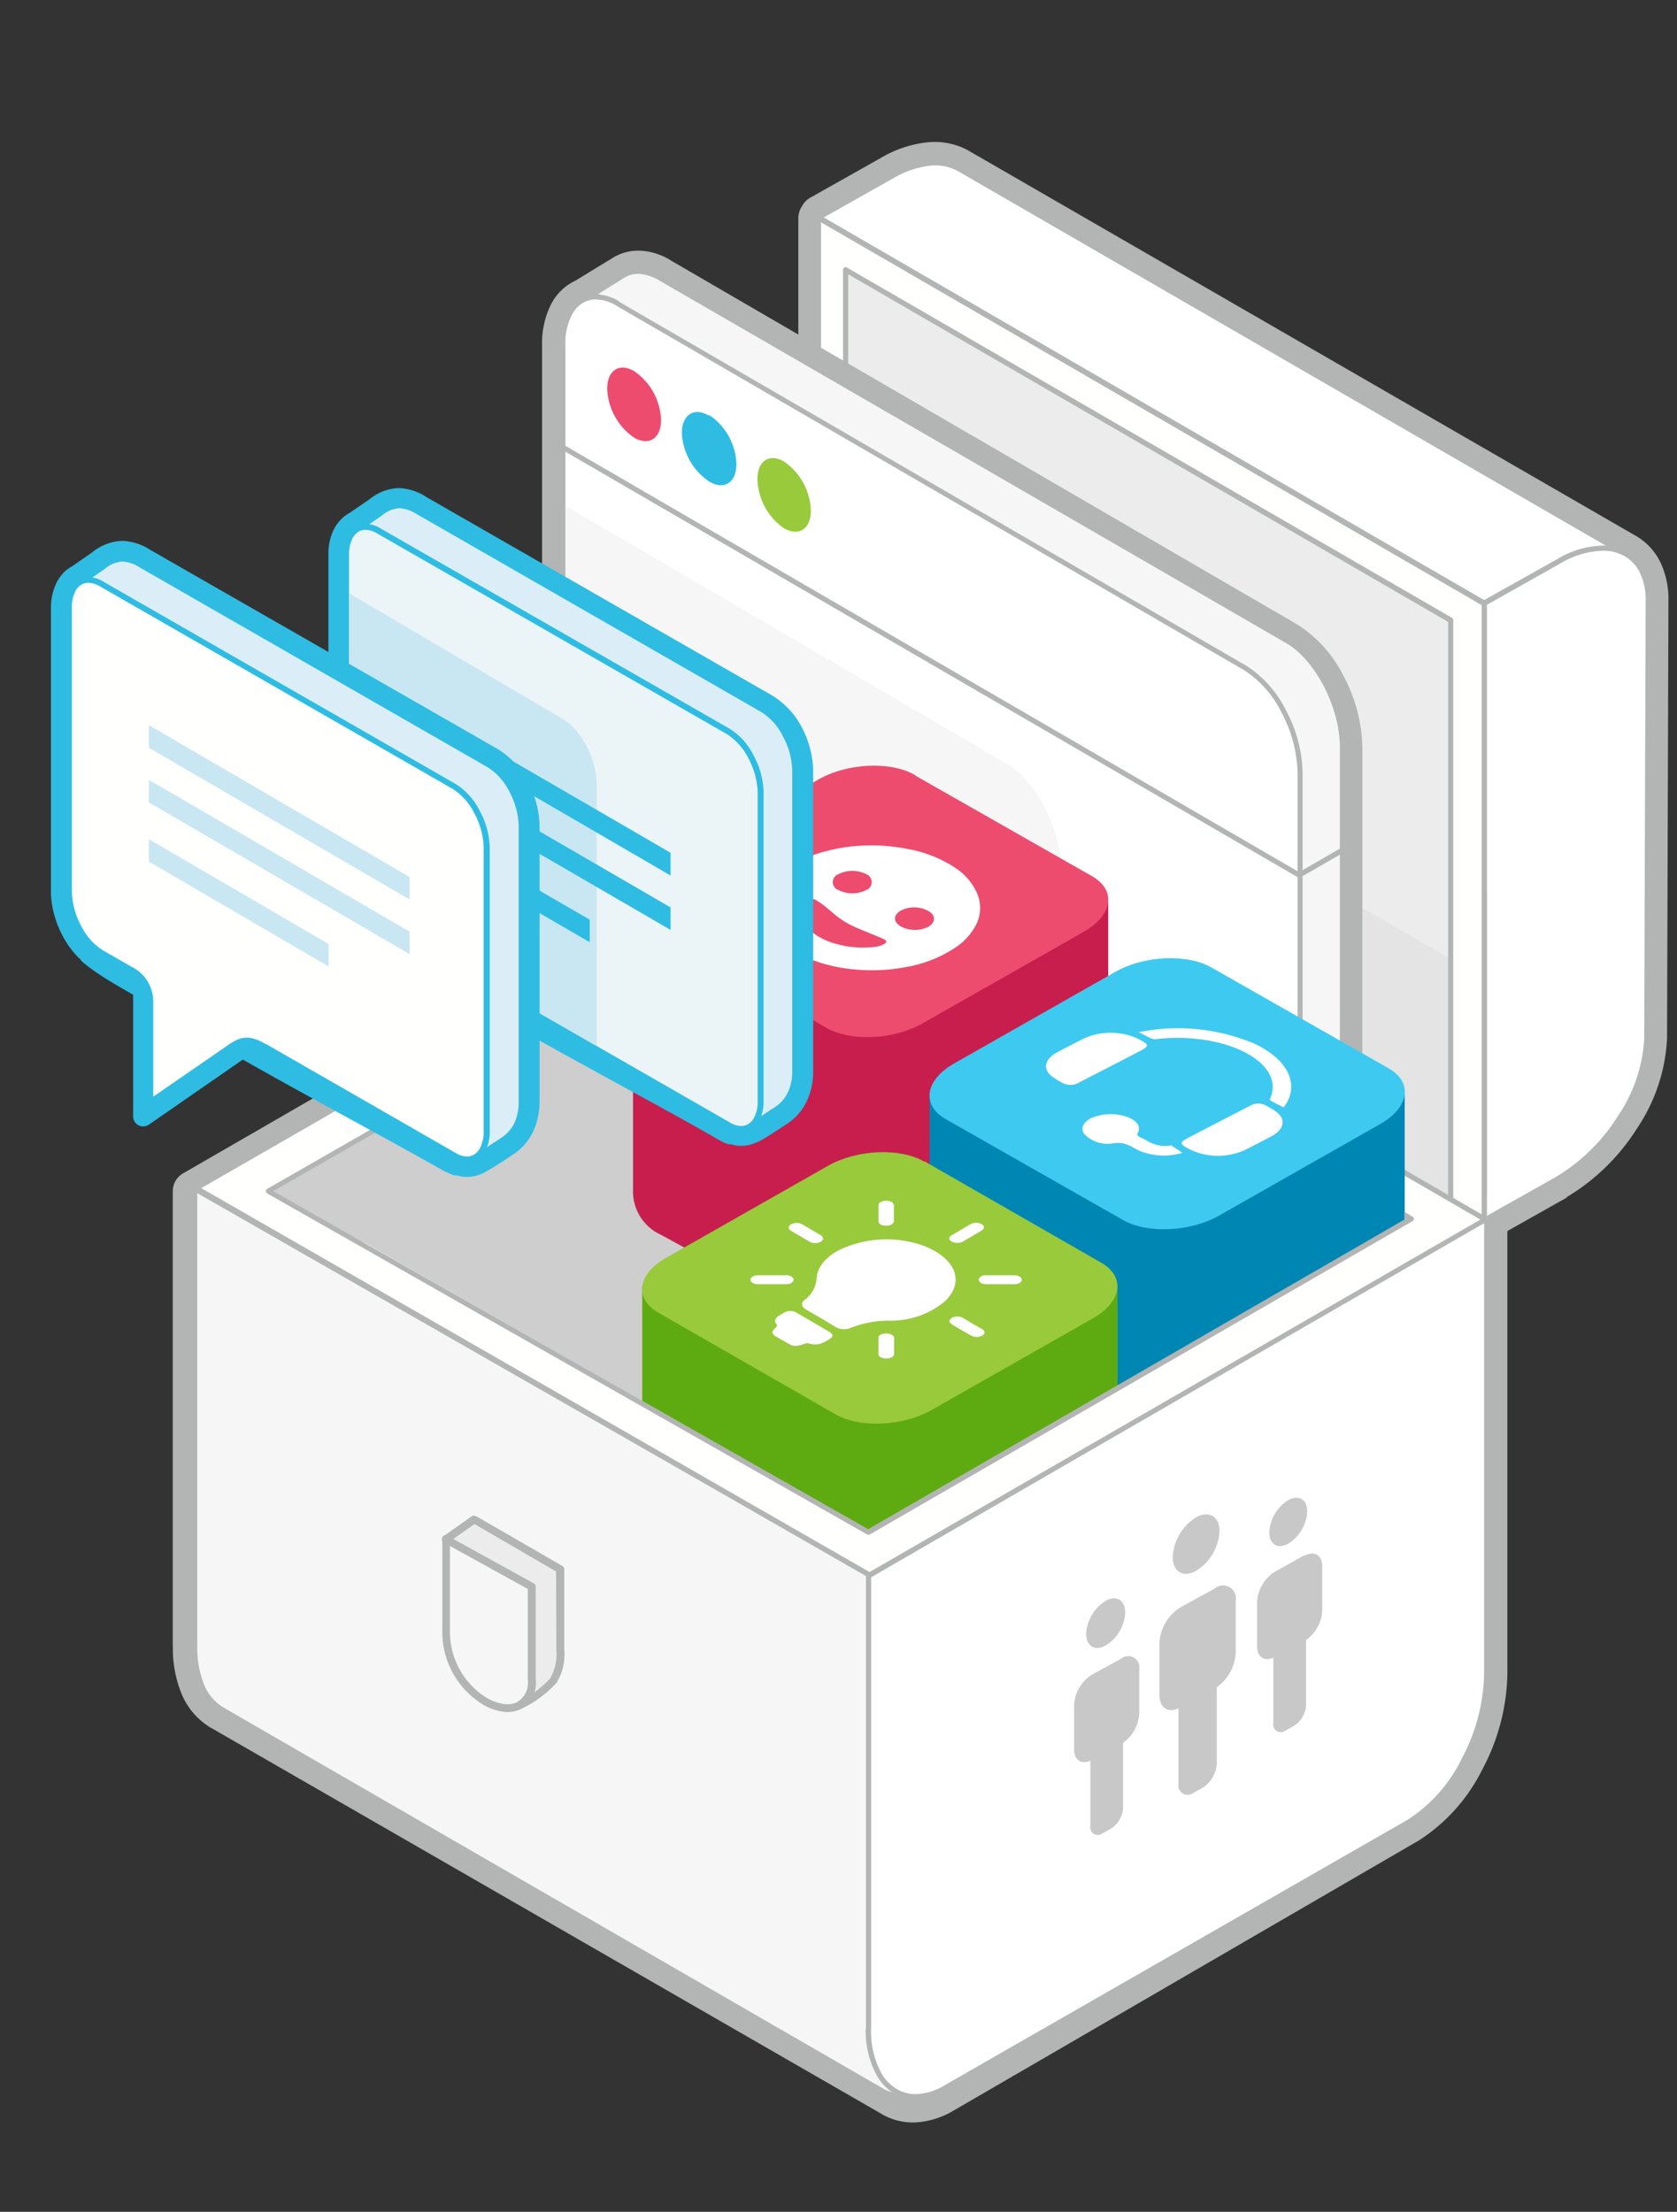 <svg xmlns="http://www.w3.org/2000/svg" id="Layer_1" data-name="Layer 1" viewBox="0 0 182 240"><rect x="0" y="0" width="182" height="240" fill="#333333" stroke="none"/><defs><style>.cls-1{fill:#b3b4b4}.cls-2{fill:#fff}.cls-3{fill:#f6f6f6}.cls-5{fill:#fffffe}.cls-6{fill:#ebeceb}.cls-8{fill:#ed4c6f}.cls-9{fill:#2ebce3}.cls-10{fill:#98ca3c}.cls-16{fill:#dbeef7}.cls-17{fill:#f4b728}.cls-19{fill:#c9e7f2}</style></defs><path d="M161.36 129.68l6.5-3.66a18.23 18.23 0 0 0 6.09-6 14.52 14.52 0 0 0 2.53-7.33l.16-47.49a4.92 4.92 0 0 0-.4-2.14 2.23 2.23 0 0 0-.9-1l-.13-.09L103 20.3a1.17 1.17 0 0 1-.27-.15 3.47 3.47 0 0 0-1.82-.22A8.22 8.22 0 0 0 97.84 21l-6.71 3.8v64.34l70.23 40.53zm8.69.26l-7.6 4.28a2.25 2.25 0 0 1-2.22 0L87.9 92.46a2.26 2.26 0 0 1-1.26-2V23.67a2.33 2.33 0 0 1 .3-1.13l.11-.18a2.22 2.22 0 0 1 .89-.91l7.7-4.34a12.5 12.5 0 0 1 4.78-1.64 7.68 7.68 0 0 1 4.49.76l.15.08.13.08 72.21 41.68a1.92 1.92 0 0 1 .31.18 6.67 6.67 0 0 1 2.54 2.88 9.25 9.25 0 0 1 .82 4.06l-.15 47.5a19.1 19.1 0 0 1-3.24 9.72 22.88 22.88 0 0 1-7.67 7.5z" class="cls-1"/><path d="M97.54 65.85v-6.31l63 39.17 15.88-38.6-72.36-41.78-.12-.08c-1.78-1-4.35-.79-7.2.82L89 23.41l-.15.26v30.09L80.17 85.4l7.61-4.28c5.35-3 9.74-9.88 9.77-15.27" class="cls-2"/><path d="M106 70.9v-6.81l.43.27 54 21.23 15.58-25.38L104 18.59l-.13-.07a5.17 5.17 0 0 0-3.1-.52 10.2 10.2 0 0 0-3.82 1.34l-7.63 4.3-.08.13V90l7.19-4a20.2 20.2 0 0 0 6.78-6.65A16.44 16.44 0 0 0 106 70.9zm.59-5.8v5.8a17 17 0 0 1-2.93 8.68 20.81 20.81 0 0 1-7 6.84l-7.6 4.28-.42.24V23.56l.15-.27.1-.1 7.71-4.34a10.69 10.69 0 0 1 4-1.4 5.93 5.93 0 0 1 3 .38l.42.25.13.07 72.36 41.76.25.15-16 26.1-.15.24-.24-.15-53.76-21.15z" class="cls-1"/><path d="M23.25 130.55v48.15a8.47 8.47 0 0 0 .58 3.31 3.17 3.17 0 0 0 1.2 1.53l.16.09 72.5 41.76a1.86 1.86 0 0 1 .34.19 2.27 2.27 0 0 0 1.23.25 4.68 4.68 0 0 0 2-.69l50.5-29.31a14.78 14.78 0 0 0 5.12-5.86 18.36 18.36 0 0 0 2.21-8.25v-48.17l-70.51-40.7-65.33 37.7zm-4.5 48.15v-49.44a2.24 2.24 0 0 1 1.12-1.94l67.56-39a2.25 2.25 0 0 1 2.27 0l72.63 41.92a2.23 2.23 0 0 1 1.26 2v49.46a22.85 22.85 0 0 1-2.74 10.34 19.37 19.37 0 0 1-6.84 7.65L103.52 229a9.07 9.07 0 0 1-4 1.29 6.67 6.67 0 0 1-4-1L23 187.54a1.72 1.72 0 0 1-.37-.22 7.68 7.68 0 0 1-2.93-3.54 13 13 0 0 1-.94-5.09z" class="cls-1"/><path d="M21.3 129.31v49.43c0 3.37 1.14 5.76 2.92 6.8l68.89 39.78a13.65 13.65 0 0 0 6 2.16l26.31-21.59c4.65-2.66 8.47-9.89 8.47-16.06v-41.41l-39.71 22.05-72.88-41.15" class="cls-3"/><path d="M133.81 148.18l-39.63 22.3-72.93-41.73-.42-.25v50.13l.11.45v.28l-.13-.73a10.86 10.86 0 0 0 .79 4.32l-.2-1.08.21.82.38.73-.39-.47a5.76 5.76 0 0 0 1.82 2.43c.15.11.3.2.45.29l-.37-.44h.05l.32.43.66.38 72.69 42 .33.2.08-.38.72-3.49 27.23-18.23a16.91 16.91 0 0 0 6.09-6.83 21 21 0 0 0 2.52-9.47v-41.9zm-.15 41.66a20.42 20.42 0 0 1-2.45 9.21 16.32 16.32 0 0 1-5.87 6.6L98 224l-.11.06-.69 3.35-73-42.16a5.13 5.13 0 0 1-2.05-2.46 10.51 10.51 0 0 1-.74-4.1v-49.22L94 171l.14.08.14-.08 39.35-22.14z" class="cls-1"/><path d="M94.34 170.76v49.35c0 6.15 3.82 9 8.46 6.39l50.09-28.73c4.64-2.65 8.46-9.88 8.46-16.05v-49.46l-66.86 38.59-.15-.09" class="cls-2"/><path d="M94.54 171.14v49a9.53 9.53 0 0 0 1.07 4.74 4.77 4.77 0 0 0 1.63 1.75 4 4 0 0 0 2.18.6 6.4 6.4 0 0 0 3.17-1l50.16-28.76a16.39 16.39 0 0 0 5.87-6.6 20.46 20.46 0 0 0 2.45-9.22v-49l-66.51 38.49zm-.56 49v-49.82l.42.24L161.21 132l.42-.25v49.95a21 21 0 0 1-2.52 9.47A16.87 16.87 0 0 1 153 198l-50.17 28.77a6.92 6.92 0 0 1-3.45 1 4.62 4.62 0 0 1-2.46-.68 5.39 5.39 0 0 1-1.83-2 10.19 10.19 0 0 1-1.14-5z" class="cls-1"/><path fill="#cecece" d="M88.45 90.18l72.9 42.08-67 38.5-72.75-42 66.85-38.58"/><path d="M49.73 117.2v-4.32l-28.2 16.2 72.78 42 66.9-38.53-8.77-5.57L94.22 166l-54.39-31L29 129.5l20.74-12.3" class="cls-5"/><path d="M88.64 90l72.85 42a.28.28 0 0 1 .11.38.35.35 0 0 1-.11.1l-67 38.65a.29.29 0 0 1-.3 0l-73.07-42a.28.28 0 0 1-.11-.38.27.27 0 0 1 .11-.1L88.36 90a.28.28 0 0 1 .28 0zm72.15 42.29L88.5 90.54l-66.66 38.38 72.53 41.66 66.42-38.32z" class="cls-1"/><path d="M178.72 112.71l.16-47.49c0-5.39-4.34-7.33-9.67-4.32l-7.7 4.33-.16.26v66.77L169 128c5.34-3 9.74-9.89 9.76-15.27" class="cls-2"/><path d="M178.44 112.7l.16-47.49a6.58 6.58 0 0 0-.74-3.28 4.2 4.2 0 0 0-1.6-1.61 4.71 4.71 0 0 0-2.32-.56 9.51 9.51 0 0 0-4.6 1.38l-7.9 4.45-.08.13v66.21l7.46-4.2a20.2 20.2 0 0 0 6.78-6.65 16.47 16.47 0 0 0 2.84-8.38zm.72-47.49l-.16 47.5a17 17 0 0 1-2.93 8.67 20.69 20.69 0 0 1-7 6.84l-7.88 4.44-.42.23V65.5l.15-.26.11-.1 8-4.49a10 10 0 0 1 4.87-1.45 5.38 5.38 0 0 1 2.6.63 4.72 4.72 0 0 1 1.81 1.82 7.21 7.21 0 0 1 .82 3.56z" class="cls-1"/><path d="M89 90.48V23.72l72.35 41.78v66.76L89 90.48" class="cls-5"/><path d="M157.34 130.33l-4.88-2.81zm0 0V67.48l-65.55-38L92.07 47l21.79 26.21 37.25 53.59z" class="cls-6"/><path fill="#e3e4e3" d="M157.34 130.33l-4.88-2.81zm0 0V104l-36.86-21.33 30.63 44.08z"/><path d="M157.72 130.17l-.56-.33V67.48L92.05 29.76v62.52l-.56-.28V29.28a.29.29 0 0 1 .28-.29.28.28 0 0 1 .16.05l65.65 38a.3.3 0 0 1 .14.25v62.85" class="cls-1"/><path d="M88.54 90.4V23.63a.29.29 0 0 1 .28-.28.3.3 0 0 1 .16 0l72.24 41.85a.3.3 0 0 1 .14.25v66.76a.28.28 0 0 1-.28.28.25.25 0 0 1-.15 0L88.68 90.64a.28.28 0 0 1-.14-.24zm.56-66.28v66.12l71.7 41.53V65.66L89.1 24.12z" class="cls-1"/><path d="M141.29 68.79l-67.9-39.54a3.76 3.76 0 0 0-3.88-.31l-4.12 2.54c-1.51.57-2.5 2.36-2.5 5v34.57l51.57 45.8 32.75-.9V80.17c0-4.36-2.67-9.49-5.93-11.38" class="cls-2"/><path d="M138.53 71.64L70.47 32.1a2.58 2.58 0 0 0-1.12-.4.82.82 0 0 0-.51.09L65 34.18l-.27.17a2.3 2.3 0 0 1-.32.15 1.31 1.31 0 0 0-.61.67 5.09 5.09 0 0 0-.43 2.24v52l58.54 38.54 21.47-12.35V81.08a12.61 12.61 0 0 0-1.48-5.58 9.62 9.62 0 0 0-3.33-3.86zm-65.8-43.42l68.06 39.54a14 14 0 0 1 5.06 5.67 17 17 0 0 1 2 7.66v35.77a2.22 2.22 0 0 1-1.12 1.94L123 132.44a2.25 2.25 0 0 1-2.27 0L60.1 92.69a2.25 2.25 0 0 1-1.27-2V37.41a9.39 9.39 0 0 1 .9-4.24 5.72 5.72 0 0 1 2.74-2.73l4-2.44.16-.1a5.29 5.29 0 0 1 3.12-.68 7 7 0 0 1 3 1z" class="cls-1"/><path d="M139.47 69.7l-67.9-39.54a3.76 3.76 0 0 0-3.88-.31l-4.12 2.54 1.7 3.13v54.74a11.67 11.67 0 0 0 .14 1.74l58 39.57 22-12.69v-37.8c0-4.36-2.67-9.49-5.93-11.38" class="cls-3"/><path d="M139.86 69.94L71.49 30.4a4.77 4.77 0 0 0-2-.67 2.87 2.87 0 0 0-1.66.36L64 32.49l1.58 2.9V95.6c0 .24.05.49.08.73l56.54 35.82 23.47-13.42V81.08a14.5 14.5 0 0 0-1.67-6.49 11.57 11.57 0 0 0-4.11-4.65zm-68.09-40l68.38 39.54a12 12 0 0 1 4.32 4.88 15 15 0 0 1 1.79 6.75v38l-.14.08-23.76 13.58-.14.07-.14-.08-56.8-36-.12-.07v-.14c0-.3-.08-.6-.1-.9s0-.6 0-.88V35.59l-1.68-3.06-.12-.23.23-.15 4.15-2.54a3.36 3.36 0 0 1 2-.43 5.12 5.12 0 0 1 2.2.74z" class="cls-1"/><path d="M134.91 72.47L67 32.93c-3.26-1.9-5.93.12-5.93 4.48v55.41l51.57 29.82 15.81 6 12.38-7.14V83.85c0-4.36-2.67-9.49-5.93-11.38" class="cls-2"/><path d="M61.08 54.72v37.1l51.57 29.82 2.47.94V94.21c0-4.36-2.67-9.48-5.93-11.38L61.08 54.72" class="cls-3"/><path d="M135 72.71L66.89 33.17a4.46 4.46 0 0 0-2.22-.68 2.77 2.77 0 0 0-1.45.4 3.14 3.14 0 0 0-1.09 1.16 6.63 6.63 0 0 0-.77 3.36v57L126 129.86l14.82-8.49V83.85a14.5 14.5 0 0 0-1.72-6.49 11.47 11.47 0 0 0-4.1-4.65zm-67.86-40l68.14 39.54a12.2 12.2 0 0 1 4.31 4.88 15 15 0 0 1 1.78 6.75v37.84l-.14.08-15.1 8.66-.14.08-.14-.08-64.91-35.62-.14-.08V37.41a7.15 7.15 0 0 1 .84-3.64 3.76 3.76 0 0 1 1.29-1.36 3.34 3.34 0 0 1 1.74-.48 5 5 0 0 1 2.5.76z" class="cls-1"/><path d="M68.82 40.27a6.71 6.71 0 0 1 2.92 5.3c0 2-1.31 2.85-2.92 1.92a6.73 6.73 0 0 1-2.92-5.31c0-2 1.31-2.85 2.92-1.91" class="cls-8"/><path d="M77 45.05a6.71 6.71 0 0 1 2.92 5.3c0 2-1.31 2.86-2.92 1.92A6.73 6.73 0 0 1 74 47c0-2 1.31-2.85 2.92-1.91" class="cls-9"/><path d="M60.94 48.77a.27.27 0 0 1-.1-.38.28.28 0 0 1 .38-.1L141 94.64a.28.28 0 1 1-.28.48L60.94 48.77" class="cls-1"/><path d="M141.49 95a.28.28 0 0 1-.28-.49l4.19-2.42a.28.28 0 0 1 .29.49l-4.2 2.42" class="cls-1"/><path d="M85.11 50.1A6.71 6.71 0 0 1 88 55.4c0 2-1.31 2.85-2.92 1.92A6.73 6.73 0 0 1 82.2 52c0-2 1.3-2.85 2.91-1.91" class="cls-10"/><path d="M103.52 119.62a.27.27 0 0 1-.38-.1.28.28 0 0 1 .1-.38l4.19-2.42a.29.29 0 0 1 .39.1.28.28 0 0 1-.11.38l-4.19 2.42" class="cls-1"/><path d="M60.77 170.28l-9.3-5.41-3.06 2.13 2.14 4.65 3.27 10 2.64 3.35c3.77-2.25 4.23-2.76 4.31-6v-8.73" class="cls-6"/><path d="M60.35 170.52l-8.86-5.15-2.55 1.81 2 4.29 3.25 10 2.4 3a10.78 10.78 0 0 0 3.1-2.33 5.2 5.2 0 0 0 .69-3.12zm-8.67-6L61 169.9a.42.42 0 0 1 .24.38V179a5.86 5.86 0 0 1-.85 3.61 12.25 12.25 0 0 1-3.65 2.73.42.42 0 0 1-.56-.09L53.49 182l-3.27-10a.25.25 0 0 1 0-.07l-2.22-4.7a.42.42 0 0 1 .13-.54l3.06-2.16a.41.41 0 0 1 .45 0z" class="cls-1"/><path d="M57.72 172.18L48.41 167v9.86c0 7.87 9.31 11.51 9.31 5.34v-10.02" class="cls-3"/><path d="M57.29 172.42l-8.46-4.67v9.15a8.45 8.45 0 0 0 4 7.34 5.15 5.15 0 0 0 1.78.65 2.56 2.56 0 0 0 1.45-.16 2.45 2.45 0 0 0 1.22-2.49v-9.82zm-8.68-5.75l9.28 5.12a.43.43 0 0 1 .25.39v10.06a3.25 3.25 0 0 1-1.72 3.26 3.36 3.36 0 0 1-1.93.22 5.86 5.86 0 0 1-2.08-.76A9.27 9.27 0 0 1 48 176.9V167a.54.54 0 0 1 0-.21.42.42 0 0 1 .57-.16z" class="cls-1"/><path fill="#c71e4e" d="M120.26 97.87H68.7v31.54a5.16 5.16 0 0 0 2.57 4.34c5.64 2.92 28.73 16.48 28.73 16.48l16-38.56 4.27-2.47V97.87"/><path fill="#0086b3" d="M152.45 118.67h-51.57v12.55l7.91 17.44 11.95 2.45 31.71-18.3v-14.14"/><path fill="#5eab11" d="M121.27 139.54H69.7v12.58L94.22 166 117 153.37l4.28-2.47v-11.36"/><path fill="#3ec9f0" d="M131.51 105l19.17 10.91c2.66 1.51 2.3 4.19-.79 6l-17.6 10c-3.09 1.76-7.79 2-10.45.45l-19.18-10.91c-2.66-1.51-2.3-4.19.79-6l17.6-10c3.09-1.76 7.8-2 10.46-.45"/><path d="M99.32 84.15l19.17 10.91c2.66 1.51 2.31 4.19-.79 6l-17.6 10c-3.09 1.76-7.79 2-10.45.45l-19.17-10.95c-2.66-1.51-2.31-4.19.78-6l17.6-10c3.1-1.76 7.8-2 10.46-.45" class="cls-8"/><path d="M100.31 126l19.18 11c2.65 1.51 2.3 4.19-.79 6l-17.6 10c-3.09 1.76-7.8 2-10.45.45l-19.18-11c-2.66-1.52-2.3-4.19.79-5.95l17.6-10c3.09-1.76 7.79-2 10.45-.45" class="cls-10"/><path d="M152.45 131.52l.86.5a.28.28 0 0 1 .1.38.27.27 0 0 1-.11.1l-58.9 34a.27.27 0 0 1-.3 0l-65.1-37a.28.28 0 0 1-.11-.38.29.29 0 0 1 .11-.12l45-25.79v.64l-44.35 25.4 64.57 36.68 58.34-33.68-.15-.09v-.65" class="cls-1"/><path fill="#c8c8c8" d="M131.85 172.36l-1.35.74-1.06.58-1.34.74a4.85 4.85 0 0 0-2.27 3.84v5.66c0 1.35.91 2 2.06 1.45v8.3a1 1 0 0 0 1.55.92l1.06-.59a3.32 3.32 0 0 0 1.55-2.63v-8.29a4.91 4.91 0 0 0 2.06-3.72v-5.66a1.4 1.4 0 0 0-2.27-1.34zm9.66-3.58l-2 1.13-1.14.63a4.12 4.12 0 0 0-1.94 3.28v4.82c0 1.15.78 1.67 1.76 1.24V187a.82.82 0 0 0 1.32.78l.91-.5a2.84 2.84 0 0 0 1.32-2.24v-7.08a4.19 4.19 0 0 0 1.76-3.17v-4.83c0-1.21-.87-1.73-1.94-1.14zm-1.7-6a4.39 4.39 0 0 0-2.06 3.5c0 1.3.92 1.85 2.06 1.22a4.39 4.39 0 0 0 2.06-3.49c0-1.31-.92-1.85-2.06-1.23zm-10 1.86a5.43 5.43 0 0 0-2.54 4.31c0 1.6 1.14 2.28 2.54 1.5a5.41 5.41 0 0 0 2.54-4.3c0-1.61-1.14-2.28-2.54-1.51zM120 173.7a4.51 4.51 0 0 0-2.12 3.59c0 1.34.95 1.91 2.12 1.26a4.51 4.51 0 0 0 2.12-3.59c0-1.34-1-1.91-2.12-1.26zm1.7 6.26l-1.14.63-.91.5-1.15.63a4.15 4.15 0 0 0-1.93 3.28v4.82c0 1.15.78 1.68 1.76 1.24v7.08a.82.82 0 0 0 1.32.79l.91-.5a2.84 2.84 0 0 0 1.32-2.24v-7.08a4.21 4.21 0 0 0 1.76-3.18v-4.82a1.21 1.21 0 0 0-1.94-1.15z"/><path d="M120.53 115.7l2.91-1.51c1.4-.72 1.39-.82-.06-1.53a7.09 7.09 0 0 0-5.69 0c-1 .51-2 1-3 1.55-1.25.67-1.54 1.7-.65 2.49a6.63 6.63 0 0 0 1.23.77 1.73 1.73 0 0 0 1.81 0zM137.45 120a1.73 1.73 0 0 0-1.81 0l-3.45 1.78-2.91 1.51c-1.4.72-1.39.82.06 1.53a7.09 7.09 0 0 0 5.69 0c1-.51 2-1 3-1.55 1.25-.67 1.54-1.7.65-2.49a6.63 6.63 0 0 0-1.23-.78zM136.15 113.25a21.44 21.44 0 0 0-12.56-1.25c.46.23.89.47 1.37.69a1.24 1.24 0 0 0 .56.06c7.42-.84 14 2.53 12.35 6.39a.21.21 0 0 0 0 .27c.45.26.94.5 1.43.75 1.5-1.83 1.26-4.79-3.15-6.91zM124.57 123.83a7.68 7.68 0 0 0-.81-.42c-.33-.15-.41-.28-.27-.51.39-.67-.17-1.38-1.27-1.74a5.49 5.49 0 0 0-3.65.1c-1 .43-1.37 1.18-.88 1.81a3.52 3.52 0 0 0 3.09 1 3 3 0 0 1 2.19.45l.64.33a7 7 0 0 0 4.71.24l-1.21-.81a3.66 3.66 0 0 1-2.54-.45z" class="cls-2"/><path d="M55.7 111.28l-8.44 5.85V106a4.48 4.48 0 0 0-2.34-3.91v17.26a1.18 1.18 0 0 0 .63 1 1.18 1.18 0 0 0 1.21-.08l13.56-9.38c-2.24-1.25-3.32-.48-4.62.39z" class="cls-9"/><path d="M106 96.85a6.4 6.4 0 0 0-2.42-2.74 13.74 13.74 0 0 0-5.14-2 19.64 19.64 0 0 0-4.16-.37 18.56 18.56 0 0 0-4.59.61 12.85 12.85 0 0 0-4.5 2.09 6.42 6.42 0 0 0-2 2.41 4.34 4.34 0 0 0-.35 1.75 6.14 6.14 0 0 0 1.91 3.59 9.79 9.79 0 0 0 3 1.81 17.16 17.16 0 0 0 5.2 1.21 19.44 19.44 0 0 0 5.23-.25 14 14 0 0 0 5.55-2.17 6.67 6.67 0 0 0 2.22-2.48 4 4 0 0 0 .05-3.46zm-15-2a3.37 3.37 0 0 1 3 0 .92.92 0 0 1 0 1.73 3.33 3.33 0 0 1-3 0 .91.91 0 0 1-.09-1.69zm5 7.56a2.65 2.65 0 0 1-1 .33 10.72 10.72 0 0 1-4.35-.35 7.57 7.57 0 0 1-1.69-.69 4 4 0 0 1-1.75-1.86 2 2 0 0 1 0-1.61 1.21 1.21 0 0 1 .58-.61.73.73 0 0 1 .67 0 7.6 7.6 0 0 1 .89.58c.52.41 1 .84 1.52 1.26a10.35 10.35 0 0 0 2.4 1.34l2.42 1a1.71 1.71 0 0 1 .44.26c.1.09.07.22-.13.35zm4.79-1.87a3.26 3.26 0 0 1-3 0c-.8-.44-.92-1.19-.07-1.71a3.23 3.23 0 0 1 3 0c.78.43.9 1.17.07 1.71zM100.4 135.24a11.93 11.93 0 0 0-9.41.44c-1.53.85-2.31 1.89-2.37 3.12a3.17 3.17 0 0 1-1.32 2.27c-.39.32-.34.69.13 1l1.63.94 1.66 1a1.86 1.86 0 0 0 1.6.08 11.24 11.24 0 0 1 4.12-.79 9.18 9.18 0 0 0 6-2c2.3-2.07 1.39-4.66-2.04-6.06zM88.23 143.47l-1.83-1.06a1.29 1.29 0 0 0-1.25 0c-.23.12-.45.25-.66.38s-.53.52-.29.8.07.39-.13.57l-.07.08c-.27.27-.21.53.17.76l1.1.63c.88.52 1 .53 2.11.16a.75.75 0 0 1 .47 0 2.11 2.11 0 0 0 1.57-.14l.54-.31c.51-.3.52-.56 0-.85zM87.87 134.74a1.27 1.27 0 0 0 1.2 0c.34-.2.33-.49 0-.7l-1-.6-1-.59a1.32 1.32 0 0 0-1.22 0c-.34.19-.34.5 0 .71zM105.5 143.6l-1-.6a1.28 1.28 0 0 0-1.19 0c-.35.2-.36.49 0 .71.68.41 1.38.81 2.08 1.21a1.31 1.31 0 0 0 1.22 0c.32-.19.3-.49 0-.69zM104.5 134.72l2-1.17c.36-.22.38-.52.06-.71a1.32 1.32 0 0 0-1.25 0l-1 .59-1 .59c-.37.22-.39.52 0 .72a1.34 1.34 0 0 0 1.19-.02zM96.18 144.69c-.44 0-.83.19-.84.44v1.83c0 .2.21.34.54.41a1.35 1.35 0 0 0 1-.14c0-.06.16-.17.16-.27v-1.82c-.04-.26-.42-.44-.86-.45zM96.16 133c.47 0 .84-.21.85-.49v-1.72c0-.12-.12-.25-.15-.31a1.34 1.34 0 0 0-1-.15c-.34.08-.52.24-.52.45v1.73c0 .32.37.49.82.49zM110.1 138.38H107a.82.82 0 0 0-.73.32c-.11.19 0 .36.19.54a2.55 2.55 0 0 0 .55.11h3.09c.46 0 .79-.23.79-.49s-.35-.47-.79-.48zM85.8 139.27c.32-.2.4-.38.28-.57a.88.88 0 0 0-.79-.32h-3c-.49 0-.85.22-.84.49s.36.48.86.48h2.94a2.72 2.72 0 0 0 .55-.08z" class="cls-2"/><path d="M38.9 57.3c.21-.16 2.09-1.42 2.34-1.61 1.62-1.2 2.6-1.06 4.19-.15L82.83 77a8.33 8.33 0 0 1 3.48 6.62v32.56a4.68 4.68 0 0 1-2 4.22c-1 .66-2.2 1.46-2.89 1.8h-.78a.87.87 0 0 1-.23 0h-.94l-38-21.8h-.05l-.16-.1-.07-.06h-.05l-.06-.06V100.03a8.66 8.66 0 0 1-1.11-4V60.15a3 3 0 0 1 1.32-2.85" class="cls-16"/><path d="M37 56.37a3.74 3.74 0 0 1 .87-.67l2.2-1.5a5.34 5.34 0 0 1 3.25-1.24 5.9 5.9 0 0 1 3 1l37.4 21.46A8.8 8.8 0 0 1 87 78.89a10.47 10.47 0 0 1 1.25 4.73v32.56a7.62 7.62 0 0 1-.61 3.12 6 6 0 0 1-2.31 2.7l-.56.37c-.86.56-1.75 1.14-2.41 1.49a2.53 2.53 0 0 1-.36.14 5.89 5.89 0 0 1-.59.21 5.13 5.13 0 0 1-.77.12h-.22c-.23 0-.47 0-.7-.07l-.45-.1h-.25c-.12-.06-.29-.11-.43-.17l-.32-.16-.11-.06c-8.66-5-21.46-11.56-31.19-17.62-2.86-1.78-5.61-3.09-7.73-4.84l-.16-.15-.09-.09-.06-.06-.08-.08-.07-.06a.76.76 0 0 1-.09-.09 10 10 0 0 1-1-1.18l-.12-.17-.15-.23-.22-.37-.2-.28a11.49 11.49 0 0 1-1-2.42 9.68 9.68 0 0 1-.36-2.5V60.15a6.1 6.1 0 0 1 .53-2.59 4.33 4.33 0 0 1 .83-1.19zM41.25 58l-.43.29v.2l-1.08.51-.07.13a2.62 2.62 0 0 0-.16 1v33.5a5.6 5.6 0 0 0 .21 1.5 7.76 7.76 0 0 0 .66 1.59c0 .09.11.19.16.29l.06.09.06.1.25.35.28.34.09.1.08.07.15.14.16.13.2.13s34.87 20 38 21.83a1.93 1.93 0 0 0 .4.15l.13-.07c.45-.21 1.3-.78 2.12-1.31l.56-.37a2.3 2.3 0 0 0 .88-1 4 4 0 0 0 .28-1.6V83.62a6.61 6.61 0 0 0-.8-3 4.94 4.94 0 0 0-1.71-2L44.47 57.19a2.7 2.7 0 0 0-1.11-.46 2 2 0 0 0-1 .5l-1.11.77z" class="cls-9"/><path d="M81.39 122.2L44.84 97.91c-1.84-1.22-3.29-7.09-3.49-9.62l-2.45-31c.21-.15 2.09-1.41 2.34-1.6 1.63-1.2 2.61-1.06 4.19-.15L82.83 77a8.33 8.33 0 0 1 3.48 6.62v32.56a4.68 4.68 0 0 1-2 4.22c-1 .66-2.2 1.46-2.89 1.8" class="cls-16"/><path d="M81.21 122.46L44.66 98.17a7.77 7.77 0 0 1-2.44-2.88c-.65-1.24-1.08-5.65-1.19-7l-2.46-31.14.13-.15 1.3-.84 1.07-.72a3.81 3.81 0 0 1 2.3-.93 4.44 4.44 0 0 1 2.24.75L83 76.73a7.19 7.19 0 0 1 2.58 2.89 9 9 0 0 1 1.06 4v32.56a6.31 6.31 0 0 1-.47 2.49 4.42 4.42 0 0 1-1.7 2l-.57.37c-.87.57-1.78 1.17-2.36 1.46l-.17.07-.15-.1zM45 97.65l36.4 24.18c.55-.29 1.36-.82 2.13-1.33l.57-.37a3.86 3.86 0 0 0 1.46-1.72 5.44 5.44 0 0 0 .42-2.23V83.62a8.16 8.16 0 0 0-1-3.7 6.54 6.54 0 0 0-2.33-2.64L45.27 55.81a4.06 4.06 0 0 0-1.92-.67 3.27 3.27 0 0 0-1.92.81l-1.08.74-1.11.76 2.43 30.82c.1 1.24.51 5.56 1.12 6.72A7.14 7.14 0 0 0 45 97.65z" class="cls-9"/><path d="M48.17 66.38a8.84 8.84 0 0 1 3.87 7c0 2.64-1.73 3.77-3.87 2.53a8.86 8.86 0 0 1-3.87-7c0-2.63 1.73-3.76 3.87-2.52" class="cls-17"/><path fill="#ebf4f7" d="M79.06 122.05l-38-21.8a8.33 8.33 0 0 1-3.49-6.62V60.15c0-2.54 1.57-3.72 3.49-2.62l38 21.81A8.28 8.28 0 0 1 82.54 86v33.48c0 2.54-1.56 3.72-3.48 2.62"/><path d="M78.9 122.33l-38-21.81a7.24 7.24 0 0 1-2.59-2.9 8.88 8.88 0 0 1-1.06-4V60.15a4.4 4.4 0 0 1 .52-2.15 2.37 2.37 0 0 1 .81-.85 2.13 2.13 0 0 1 1.11-.31 3.12 3.12 0 0 1 1.54.46l38 21.8A7.15 7.15 0 0 1 81.8 82a8.8 8.8 0 0 1 1.07 4v33.47a4.35 4.35 0 0 1-.51 2.19 2.49 2.49 0 0 1-.81.86 2.12 2.12 0 0 1-1.11.3 3.1 3.1 0 0 1-1.54-.45zM41.23 100l38 21.81a2.44 2.44 0 0 0 1.21.37 1.48 1.48 0 0 0 .78-.22 1.72 1.72 0 0 0 .59-.63 3.67 3.67 0 0 0 .42-1.87V86a8.35 8.35 0 0 0-1-3.7 6.62 6.62 0 0 0-2.34-2.64l-38-21.8a2.5 2.5 0 0 0-1.22-.37 1.44 1.44 0 0 0-.77.21 1.82 1.82 0 0 0-.6.63 3.81 3.81 0 0 0-.42 1.87v33.43a8.33 8.33 0 0 0 1 3.7 6.56 6.56 0 0 0 2.35 2.67z" class="cls-9"/><path d="M37.9 64.39v23.24l16.47 19.88 10.38 6V85.12c0-2.73-1.67-5.94-3.71-7.13L37.9 64.39" class="cls-19"/><path d="M54.37 87.78l18.4 10.68v2.44l-18.4-10.68v-2.44zm0-5.93l18.4 10.68V95l-18.4-10.7zm0 12.37L64 99.79v2.45l-9.61-5.58z" class="cls-9"/><path d="M8.81 63.1c.21-.16 2.1-1.43 2.35-1.61 1.65-1.22 2.63-1.08 4.23-.16L53.11 83c1.93 1.1 3.51 4.11 3.51 6.67v29.81a4.73 4.73 0 0 1-2 4.25c-1 .67-2.22 1.48-2.92 1.82h-1.66L11 103.39h-.05l-.15-.11-.07-.06-.06-.06V102.99a8.67 8.67 0 0 1-1.12-4.05V66a3 3 0 0 1-.73-2.9" class="cls-16"/><path d="M6.87 62.17a3.54 3.54 0 0 1 .88-.67L10 59.94a5.41 5.41 0 0 1 3.28-1.25 6 6 0 0 1 3.07 1l37.72 21.62a8.9 8.9 0 0 1 3.23 3.56 10.52 10.52 0 0 1 1.26 4.77v29.81a7.77 7.77 0 0 1-.62 3.15 6 6 0 0 1-2.31 2.71l-.56.37c-.87.56-1.77 1.15-2.43 1.5a2.69 2.69 0 0 1-.38.19c-.21.09-.39.13-.6.21a5.06 5.06 0 0 1-.78.12h-.22c-.23 0-.48 0-.7-.07l-.46-.1h-.25l-.44-.18a3.34 3.34 0 0 1-.33-.17h-.11c-8.74-5-21.64-11.66-31.45-17.78-2.89-1.79-5.66-3.12-7.8-4.88l-.16-.14-.1-.09-.06-.06-.14-.23H8.6l-.09-.1a9.47 9.47 0 0 1-1-1.19l-.13-.17-.15-.24-.22-.37-.11-.19a11.14 11.14 0 0 1-1-2.44 9.37 9.37 0 0 1-.37-2.52V66a6.2 6.2 0 0 1 .53-2.61 4.41 4.41 0 0 1 .8-1.2zm4.31 1.64l-.43.29v.21l-1.09.52a.41.41 0 0 0-.07.13 2.44 2.44 0 0 0-.17 1v30.76a5.63 5.63 0 0 0 .22 1.51 7.11 7.11 0 0 0 .66 1.6c0 .1.11.2.16.3v.08l.06.1c.08.13.16.23.25.35l.29.34.09.1v.06l.08.07.15.14.17.13.21.13 38.35 22a1.74 1.74 0 0 0 .4.15l.13-.07c.45-.22 1.31-.79 2.14-1.33l.56-.37a2.34 2.34 0 0 0 .89-1 4.06 4.06 0 0 0 .28-1.61V89.65a6.76 6.76 0 0 0-.8-3 5.11 5.11 0 0 0-1.73-2L14.42 63a2.73 2.73 0 0 0-1.12-.46 2 2 0 0 0-1 .5l-1.14.79z" class="cls-9"/><path d="M51.65 125.53L14.79 101a9.52 9.52 0 0 1-3.51-6.68L8.81 63.1c.21-.16 2.1-1.43 2.35-1.61 1.65-1.22 2.64-1.08 4.23-.16L53.11 83c1.93 1.1 3.51 4.11 3.51 6.67v29.81a4.73 4.73 0 0 1-2 4.25c-1 .67-2.22 1.48-2.91 1.82" class="cls-16"/><path d="M51.47 125.79L14.61 101.3a7.9 7.9 0 0 1-2.45-2.91 10.44 10.44 0 0 1-1.2-4L8.47 63l.14-.11c.11-.09.72-.5 1.29-.89s1-.65 1.07-.73a3.9 3.9 0 0 1 2.32-.94 4.59 4.59 0 0 1 2.26.76L53.27 82.7a7.18 7.18 0 0 1 2.6 2.92 8.92 8.92 0 0 1 1.07 4v29.81a6.2 6.2 0 0 1-.47 2.51 4.52 4.52 0 0 1-1.72 2l-.57.37c-.88.58-1.8 1.18-2.38 1.47l-.17.08-.15-.11zm-36.5-25l36.71 24.39c.55-.3 1.37-.83 2.15-1.34l.57-.38a3.88 3.88 0 0 0 1.48-1.73 5.56 5.56 0 0 0 .41-2.25V89.65a8.28 8.28 0 0 0-1-3.73 6.52 6.52 0 0 0-2.36-2.66l-37.7-21.65a4 4 0 0 0-1.94-.68 3.32 3.32 0 0 0-1.93.81l-1.09.75-1.12.77 2.45 31.08a9.86 9.86 0 0 0 1.13 3.75 7.25 7.25 0 0 0 2.27 2.68z" class="cls-9"/><path d="M18.16 72.26a9 9 0 0 1 3.9 7.07c0 2.65-1.74 3.79-3.9 2.55a8.94 8.94 0 0 1-3.91-7.07c0-2.65 1.75-3.79 3.91-2.55" class="cls-17"/><path d="M49.31 125.38L11 103.39a8.38 8.38 0 0 1-3.51-6.67V66c0-2.56 1.58-3.75 3.51-2.64l38.32 22a8.38 8.38 0 0 1 3.5 6.64v30.74c0 2.56-1.58 3.75-3.51 2.64" class="cls-5"/><path d="M49.15 125.66l-38.32-22a7.25 7.25 0 0 1-2.6-2.92 9 9 0 0 1-1.07-4V66a4.46 4.46 0 0 1 .51-2.21 2.51 2.51 0 0 1 .82-.86 2.14 2.14 0 0 1 1.12-.31 3.18 3.18 0 0 1 1.55.46l38.31 22a7.28 7.28 0 0 1 2.6 2.92 8.78 8.78 0 0 1 1.08 4v30.73a4.35 4.35 0 0 1-.52 2.21 2.34 2.34 0 0 1-.82.86 2.13 2.13 0 0 1-1.11.31 3.15 3.15 0 0 1-1.55-.46zm-38-22.55l38.31 22a2.42 2.42 0 0 0 1.22.38 1.45 1.45 0 0 0 .78-.22 1.74 1.74 0 0 0 .6-.63 3.75 3.75 0 0 0 .43-1.89V92a8.24 8.24 0 0 0-1-3.73 6.57 6.57 0 0 0-2.35-2.66l-38.32-22a2.5 2.5 0 0 0-1.22-.37 1.45 1.45 0 0 0-.78.21 1.74 1.74 0 0 0-.6.63A3.8 3.8 0 0 0 7.8 66v30.72a8.3 8.3 0 0 0 1 3.73 6.52 6.52 0 0 0 2.36 2.66z" class="cls-9"/><path d="M30.93 110.48l-2.13 2.8-2.74.57-10.52 7.28v-12.6l-.89-3.37.89-2.68h14.77l.62 8z" class="cls-5"/><path d="M24.49 113.58L16.63 119v-10.35a4.17 4.17 0 0 0-2.18-3.65v16.1a1.08 1.08 0 0 0 .58 1 1.14 1.14 0 0 0 .51.13 1.11 1.11 0 0 0 .62-.2l12.64-8.75c-2.09-1.28-3.12-.52-4.31.3z" class="cls-9"/><path d="M16.16 84.62l28.29 16.47v2.44L16.16 87.07v-2.45zm0-5.93l28.29 16.47v2.44L16.16 81.14zm0 12.37l19.5 11.37v2.44L16.16 93.5z" class="cls-19"/></svg>